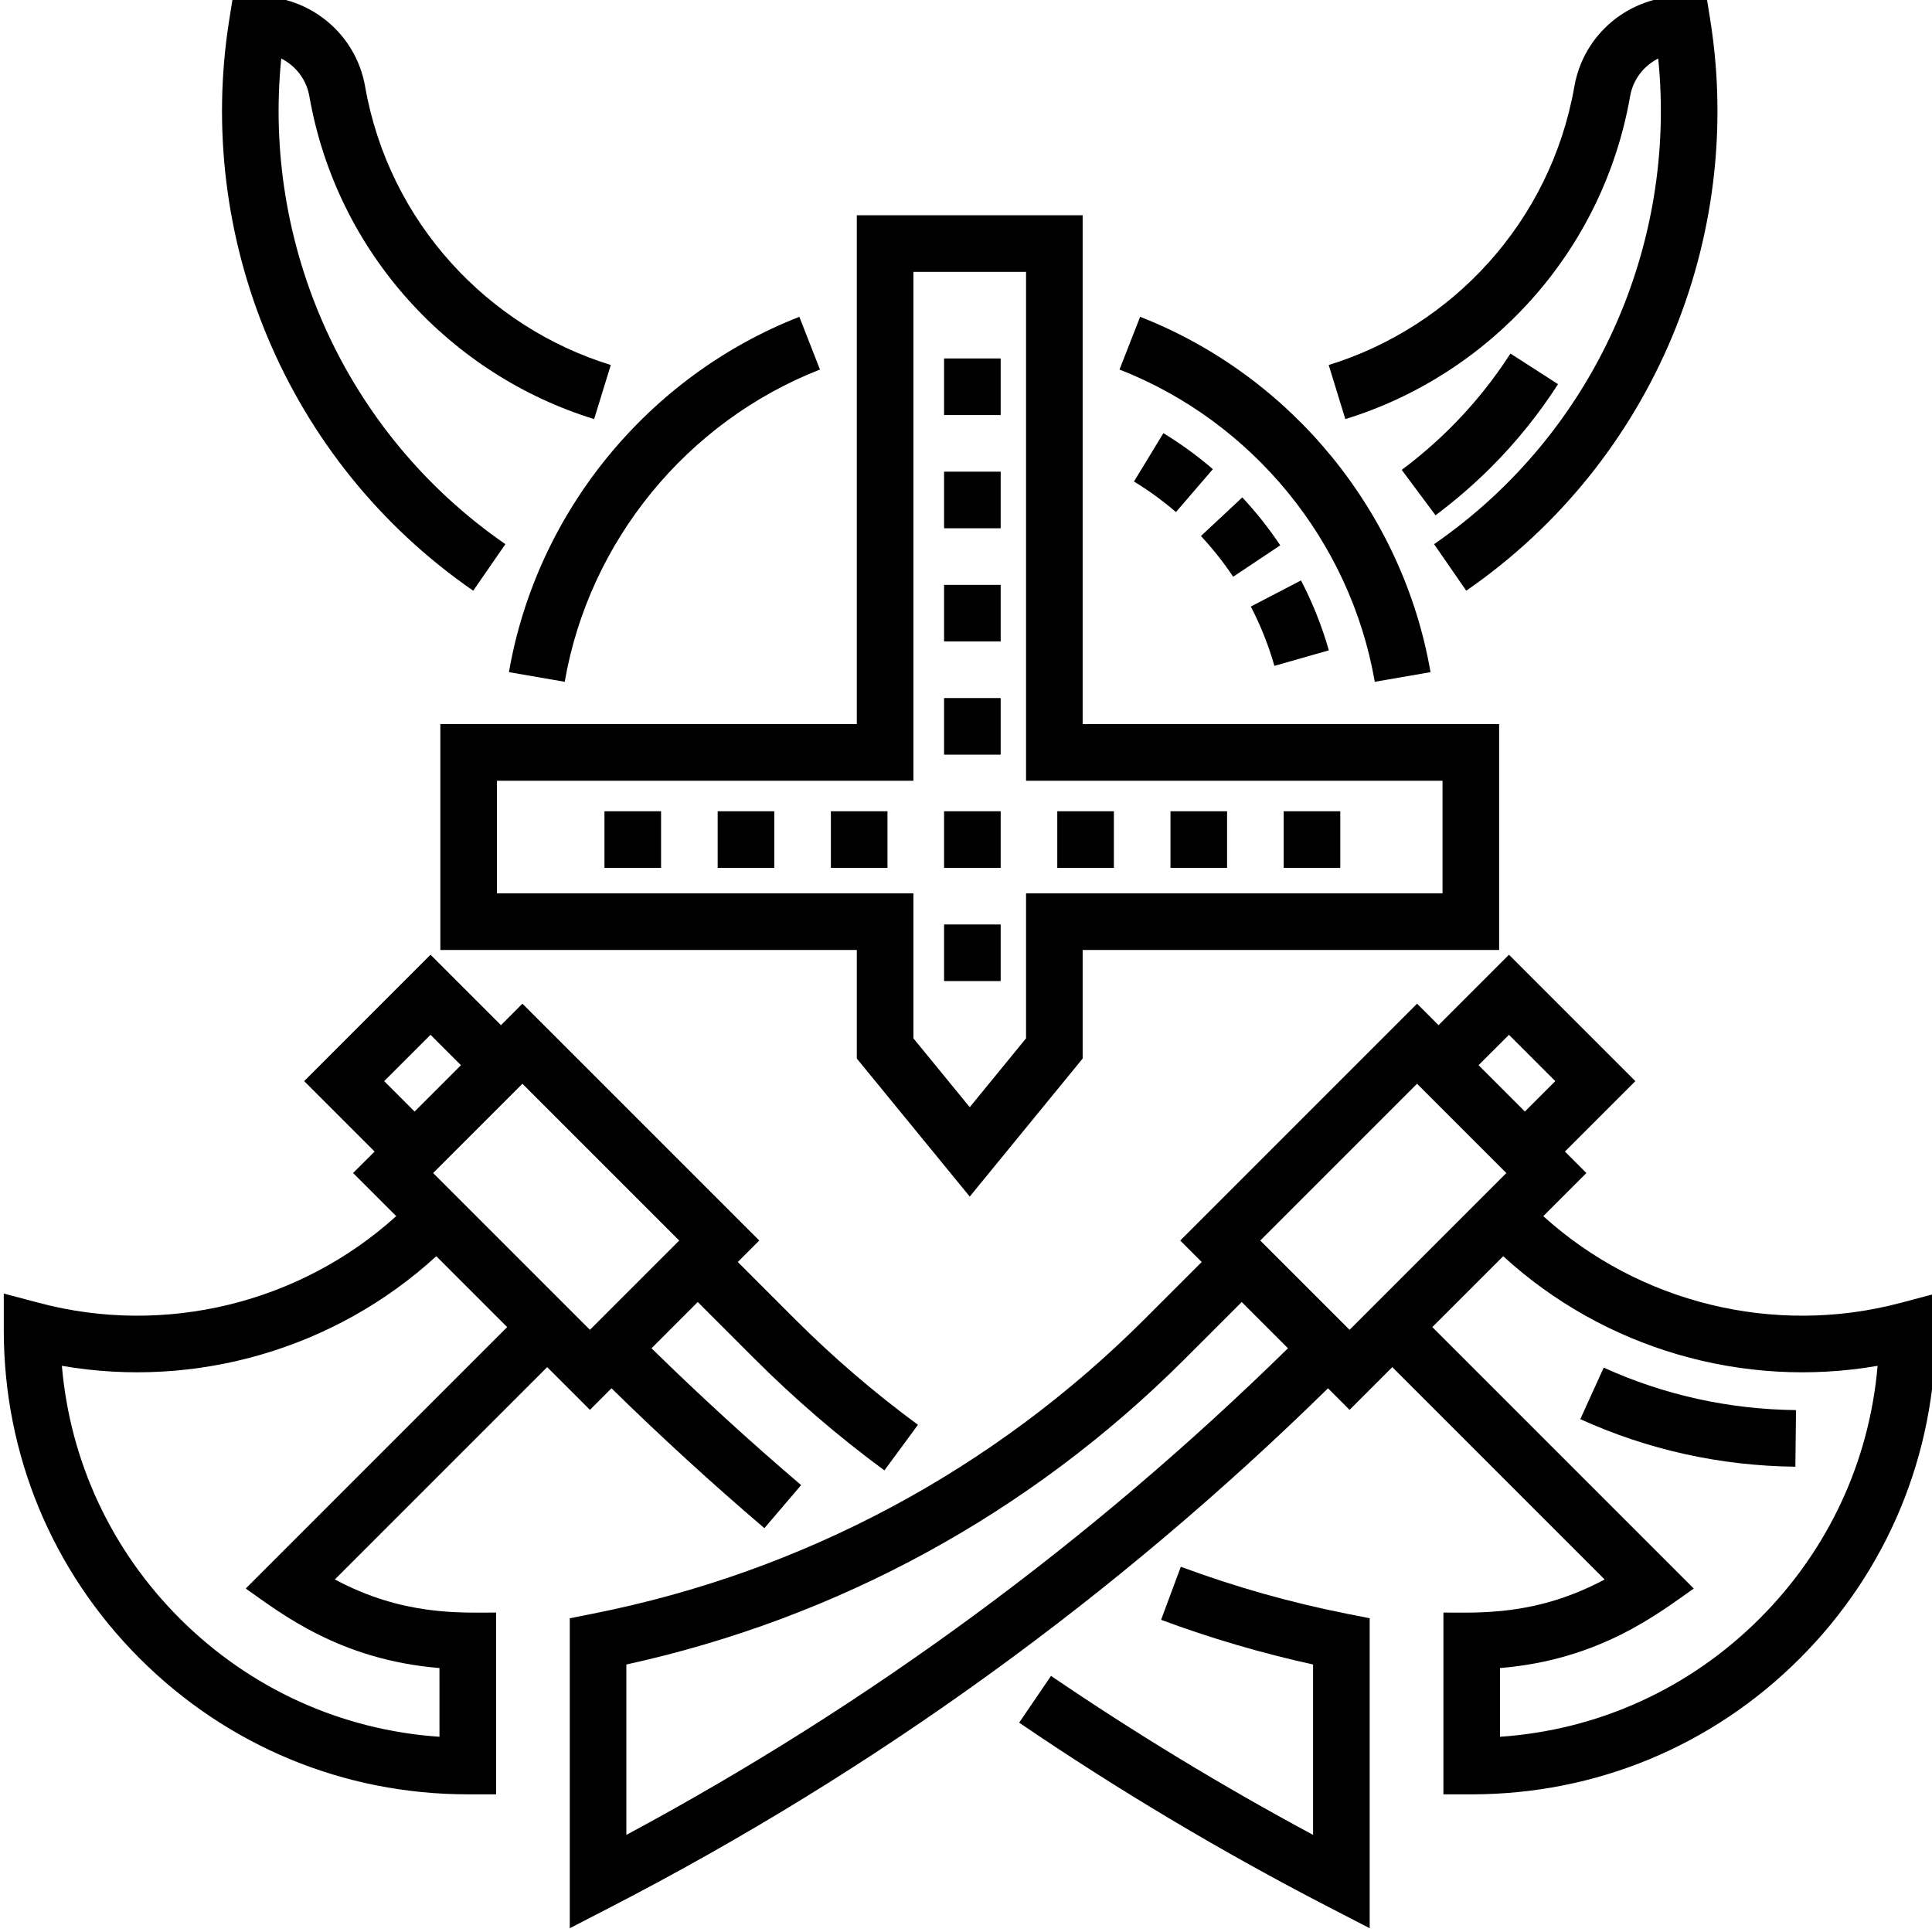 <svg height="511pt" viewBox="0 1 511 511.999" width="511pt" xmlns="http://www.w3.org/2000/svg"><path d="m116.199 252.75h110.367v28.777l29.926 36.578 29.922-36.578v-28.777h110.367v-59.848h-110.367v-134.855h-59.848v134.855h-110.367zm15-44.848h110.367v-134.855h29.848v134.855h110.367v29.848h-110.367v38.422l-14.922 18.246-14.926-18.246v-38.422h-110.367zm0 0"/><path d="m159.691 215.992h15v15h-15zm0 0"/><path d="m189.691 215.992h15v15h-15zm0 0"/><path d="m219.691 215.992h15v15h-15zm0 0"/><path d="m249.691 215.992h15v15h-15zm0 0"/><path d="m249.691 245.992h15v15h-15zm0 0"/><path d="m249.691 185.992h15v15h-15zm0 0"/><path d="m249.691 155.996h15v15h-15zm0 0"/><path d="m249.691 125.996h15v15h-15zm0 0"/><path d="m249.691 95.996h15v15h-15zm0 0"/><path d="m279.688 215.992h15v15h-15zm0 0"/><path d="m309.688 215.992h15v15h-15zm0 0"/><path d="m339.688 215.992h15v15h-15zm0 0"/><path d="m503.062 346.301c-33.367 8.836-69.137.023-94.578-23.012l11.426-11.426-5.691-5.688 18.664-18.668-33.492-33.492-18.664 18.664-5.691-5.691-62.762 62.766 5.688 5.688-15.078 15.078c-40.102 40.105-90.707 67.125-146.344 78.137l-6.043 1.199v82.145l10.938-5.648c69.953-36.121 133.84-82.34 190-137.441l5.715 5.715 11.324-11.324 56.273 56.273c-18.062 9.672-33.207 8.777-42.723 8.773l-.008 48.168h7.504c32.848 0 63.727-12.789 86.949-36.012s36.016-54.102 36.016-86.953v-9.742zm-337.57 140.961v-45.152c56.184-12.309 107.242-40.227 148-80.984l15.078-15.074 12.254 12.254c-52.121 51.121-111.023 94.445-175.332 128.957zm233.898-212.031 12.277 12.277-8.055 8.059-12.281-12.281zm-42.242 78.184-23.664-23.66 41.547-41.551 23.664 23.664zm108.715 76.484c-18.613 18.613-42.828 29.594-68.844 31.363v-18.215c26.445-2.172 41.941-14.469 51.344-21.07l-69.285-69.285 18.789-18.785c26.746 24.527 63.625 35.238 99.215 29.047-2.164 25.293-13.062 48.785-31.219 66.945zm0 0"/><path d="m88.238 419.57 56.27-56.27 11.328 11.324 5.715-5.715c13.043 12.793 26.645 25.238 40.52 37.07l9.734-11.414c-13.578-11.574-26.887-23.75-39.648-36.262l12.254-12.258 15.078 15.078c10.664 10.664 22.234 20.605 34.387 29.547l8.891-12.082c-11.547-8.492-22.539-17.938-32.672-28.07l-15.074-15.078 5.688-5.691-62.762-62.762-5.688 5.691-18.668-18.664-33.488 33.496 18.664 18.664-5.691 5.688 11.426 11.426c-25.441 23.031-61.215 31.852-94.582 23.012l-9.418-2.492v9.742c0 32.848 12.789 63.727 36.012 86.953 23.227 23.223 54.105 36.012 86.953 36.012h7.5l-.008-48.168c-9.367.004-24.645.906-42.719-8.777zm67.598-66.156-41.551-41.551 23.664-23.66 41.551 41.551zm-54.523-65.902 12.281-12.281 8.059 8.059-12.281 12.277zm-54.195 142.387c-18.156-18.16-29.051-41.652-31.219-66.945 35.594 6.188 72.473-4.52 99.219-29.047l18.785 18.785-69.281 69.285c9.238 6.488 24.754 18.887 51.34 21.07l.004 18.215c-26.02-1.77-50.23-12.75-68.848-31.363zm0 0"/><path d="m312.43 416.207-5.23 14.059c13.09 4.867 26.613 8.84 40.281 11.844v45.148c-23.824-12.793-47.137-26.938-69.449-42.133l-8.445 12.395c26.215 17.855 53.789 34.285 81.953 48.828l10.941 5.648v-82.145l-6.043-1.195c-14.938-2.957-29.746-7.148-44.008-12.449zm0 0"/><path d="m149.156 181.684c6.445-37.238 32.367-68.949 67.645-82.754l-5.465-13.969c-40.137 15.707-69.625 51.789-76.961 94.164zm0 0"/><path d="m363.828 181.684 14.777-2.559c-7.336-42.375-36.824-78.457-76.957-94.164l-5.465 13.969c35.277 13.809 61.195 45.516 67.645 82.754zm0 0"/><path d="m124.906 157.543 8.527-12.336c-42.785-29.574-64.371-79.523-59.398-128.699 3.828 1.93 6.668 5.555 7.445 9.984 7.348 41.891 37.832 73.98 75.473 85.57l4.414-14.336c-32.465-9.996-58.773-37.695-65.113-73.824-2.43-13.852-14.461-23.902-28.605-23.902h-6.398l-1.008 6.32c-9.129 57.34 14.867 116.805 64.664 151.223zm0 0"/><path d="m431.5 26.492c.777-4.434 3.617-8.055 7.445-9.984 4.977 49.191-16.621 99.133-59.398 128.699l8.527 12.336c49.836-34.445 73.789-93.93 64.668-151.223l-1.008-6.32h-6.398c-14.148 0-26.18 10.051-28.609 23.902-6.32 36.039-32.566 63.805-65.109 73.824l4.41 14.336c37.613-11.574 68.121-43.648 75.473-85.57zm0 0"/><path d="m337.23 177.461c-1.543-5.418-3.645-10.707-6.254-15.719l13.305-6.922c3.074 5.91 5.559 12.145 7.375 18.527zm-10.926-23.617c-2.543-3.812-5.414-7.441-8.543-10.789l10.961-10.238c3.684 3.941 7.066 8.215 10.059 12.699zm-15.164-17.145c-3.477-2.992-7.219-5.715-11.125-8.09l7.797-12.816c4.605 2.801 9.016 6.012 13.113 9.535zm0 0"/><path d="m379.926 137.551-8.957-12.031c4.605-3.43 9.016-7.242 13.109-11.336 5.895-5.898 11.18-12.453 15.707-19.488l12.613 8.113c-5.102 7.934-11.062 15.328-17.715 21.98-4.605 4.605-9.57 8.898-14.758 12.762zm0 0"/><path d="m475.293 389.691c-19.906-.227-39.082-4.469-56.996-12.602l6.203-13.656c16.004 7.266 33.152 11.055 50.965 11.258zm0 0"/></svg>